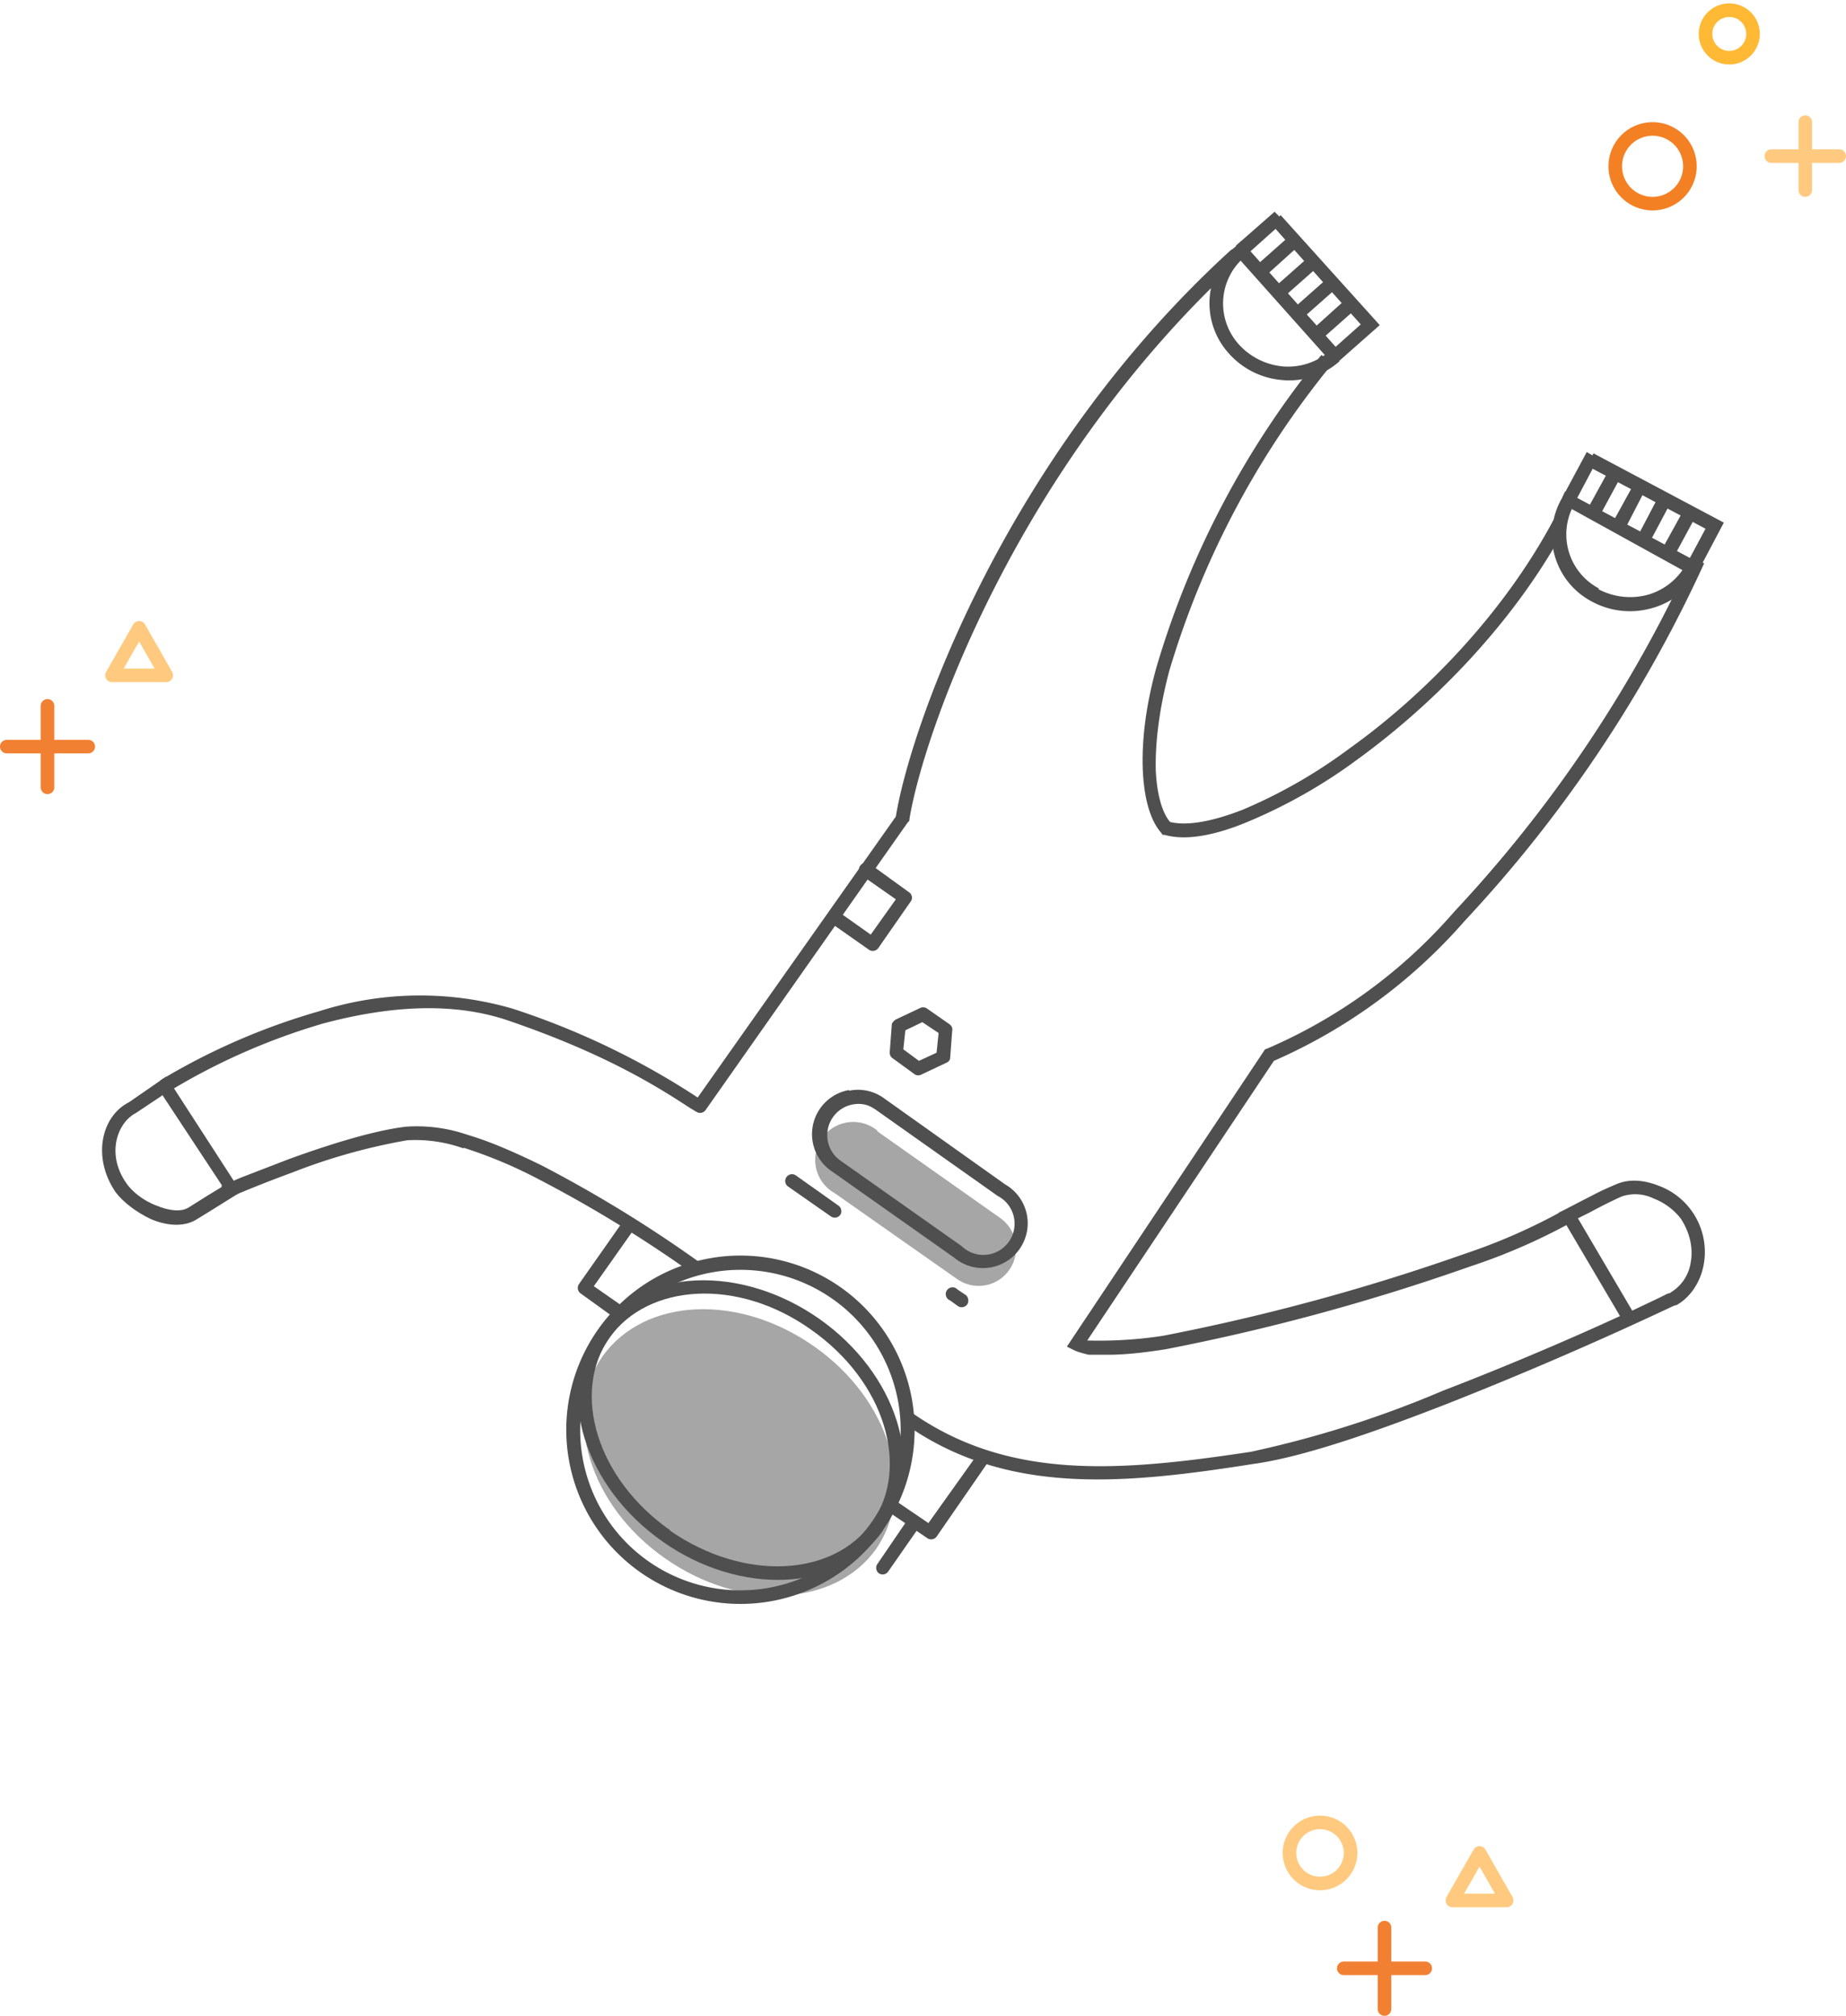 <svg width="272" height="297" fill="none" xmlns="http://www.w3.org/2000/svg"><path opacity=".5" fill-rule="evenodd" clip-rule="evenodd" d="M267 18a1 1 0 0 0-2 0v4h-4a1 1 0 0 0 0 2h4v4a1 1 0 0 0 2 0v-4h4a1 1 0 0 0 0-2h-4v-4z" fill="#FF9600"/><path clip-rule="evenodd" d="M243.5 30a5.5 5.5 0 1 0 0-11 5.5 5.5 0 0 0 0 11z" stroke="#F48024" stroke-width="2" stroke-linecap="round" stroke-linejoin="round"/><path opacity=".5" clip-rule="evenodd" d="M194.5 277.5a4.5 4.5 0 1 0 0-9 4.5 4.5 0 0 0 0 9z" stroke="#FF9600" stroke-width="2" stroke-linecap="round" stroke-linejoin="round"/><path d="M8 104a1 1 0 0 0-2 0h2zm-2 12a1 1 0 0 0 2 0H6zm0-12v12h2v-12H6z" fill="#F28033"/><path d="M13 111a1 1 0 0 0 0-2v2zm-12-2a1 1 0 0 0 0 2v-2zm12 0H1v2h12v-2z" fill="#F28033"/><path opacity=".5" clip-rule="evenodd" d="M20.5 92.5l4 7h-8l4-7z" stroke="#FF9600" stroke-width="2" stroke-linecap="round" stroke-linejoin="round"/><path d="M205 284a1 1 0 0 0-2 0h2zm-2 12a1 1 0 0 0 2 0h-2zm0-12v12h2v-12h-2z" fill="#F28033"/><path d="M210 291a1 1 0 0 0 0-2v2zm-12-2a1 1 0 0 0 0 2v-2zm12 0h-12v2h12v-2z" fill="#F28033"/><path opacity=".5" clip-rule="evenodd" d="M218 273l4 7h-8l4-7z" stroke="#FF9600" stroke-width="2" stroke-linecap="round" stroke-linejoin="round"/><path d="M254.8 8.5a3.5 3.5 0 1 0 0-7 3.5 3.5 0 0 0 0 7z" stroke="#FFB935" stroke-width="2" stroke-miterlimit="10"/><path opacity=".5" d="M120 198.4c-11.2-7.9-25-7.2-31.2 1.4-6 8.6-2 22 9.2 29.8 11.1 7.8 25 7.2 31.1-1.4 6-8.7 2-22-9.1-29.8z" fill="#4F4F4F"/><path fill-rule="evenodd" clip-rule="evenodd" d="M24.5 158.6l11 17-.8.5-3.2 2-2.6 1.6c-2 1.2-4.6.8-6.7-.1-2.1-1-4.1-2.5-5.2-4-3.5-5.2-2-11.2 2-13.2l5.5-3.8zm-.6 2.8L20 164c-2.7 1.4-4.4 6-1.4 10.3.8 1.2 2.5 2.6 4.4 3.3 1.9.8 3.7 1 4.8.3l2.7-1.7 2.3-1.4-8.9-13.5z" fill="#4F4F4F"/><path opacity=".5" d="M129.3 166.7l18 12.7a5.5 5.5 0 1 1-6.2 9.1L123 175.8a5.6 5.6 0 1 1 6.3-9.2z" fill="#4F4F4F"/><path fill-rule="evenodd" clip-rule="evenodd" d="M95.5 230a23.6 23.6 0 1 0 27.2-38.6A23.6 23.6 0 0 0 95.5 230zm34.6-4.6a25.6 25.6 0 1 1-42-29.5 25.6 25.6 0 0 1 42 29.5z" fill="#4F4F4F"/><path fill-rule="evenodd" clip-rule="evenodd" d="M98.7 225.5c11 7.6 24.1 6.8 29.8-1.2 5.6-8 2-20.7-9-28.4-10.8-7.7-24-6.8-29.7 1.2-5.6 8-2 20.7 9 28.4zm31.4 0c-6.5 9.2-21.2 9.6-32.5 1.6-11.4-8-16-22-9.4-31.2 6.5-9.2 21.1-9.6 32.5-1.6 11.4 8 16 21.9 9.4 31.1z" fill="#4F4F4F"/><path fill-rule="evenodd" clip-rule="evenodd" d="M130.4 221.3a1 1 0 0 1 1.4-.3l5 3.4 7.2-10.1a1 1 0 1 1 1.6 1.1l-7.6 11a1 1 0 0 1-1.4.2l-5.9-4a1 1 0 0 1-.3-1.3zM92 194a1 1 0 0 1-1.4.2l-5-3.6a1 1 0 0 1-.3-1.4l6.6-9.4a1 1 0 0 1 1.6 1.2l-6 8.5 4.3 3c.4.4.5 1 .2 1.4z" fill="#4F4F4F"/><path fill-rule="evenodd" clip-rule="evenodd" d="M129.5 231.8a1 1 0 0 1-.2-1.4l4.5-6.6a1 1 0 1 1 1.7 1.1l-4.6 6.6a1 1 0 0 1-1.4.3zM135.8 158.3a1 1 0 0 1-1 0l-3.3-2.4a1 1 0 0 1-.4-.9l.3-4c0-.3.3-.6.6-.8l3.6-1.7a1 1 0 0 1 1 .1l3.3 2.3c.3.2.5.6.4 1l-.3 4c0 .3-.3.6-.6.7l-3.6 1.7zm-.4-2l2.6-1.2.3-2.9-2.4-1.6-2.5 1.2-.3 2.8 2.3 1.7zM123.8 179a1 1 0 0 1-1.4.2l-6.3-4.4a1 1 0 1 1 1.2-1.6l6.2 4.4c.5.3.6 1 .3 1.4zM142.5 192.2a1 1 0 0 1-1.4.2l-1.1-.8a1 1 0 1 1 1.1-1.6l1.2.8c.4.3.5 1 .2 1.4zM235.5 86.8a10 10 0 0 0 7.4.8 9.4 9.4 0 0 0 5-3.6L231.6 75a9 9 0 0 0 4 11.7zm14.8-2.7a11.1 11.1 0 0 1-6.9 5.5 11.8 11.8 0 0 1-8.9-1 11 11 0 0 1-4.3-15.3l.4-.9 18.4 9.8 2.3-4.3-17.5-9.3 1-1.8L254 77l-3.7 7z" fill="#4F4F4F"/><path fill-rule="evenodd" clip-rule="evenodd" d="M235.5 67.5l-3.6 6.8-1.7-1 3.6-6.7 1.7 1zM249.9 76l-3.3 6.1-1.8-1 3.3-6 1.8.9zM246.2 74l-3.3 6.2-1.7-1 3.2-6.1 1.8 1zM242.5 72l-3.2 6.2-1.8-1 3.3-6 1.7.9zM238.9 70.1l-3.3 6.1-1.8-1 3.3-6 1.8 1zM182.5 50.7a10 10 0 0 0 6.7 3.3 9.4 9.4 0 0 0 6-1.7l-12.4-13.9a9 9 0 0 0-.3 12.3zm14.9 2.5A11.1 11.1 0 0 1 189 56a11.8 11.8 0 0 1-8-4 11 11 0 0 1 1.2-15.8l.7-.7 13.9 15.6 3.7-3.3L187.3 33l1.4-1.3 14.6 16.2-6 5.3z" fill="#4F4F4F"/><path fill-rule="evenodd" clip-rule="evenodd" d="M189.2 32.6l-5.7 5.1-1.4-1.5 5.7-5 1.4 1.4zM199.8 45.5l-5.2 4.6-1.3-1.5 5.1-4.6 1.4 1.5zM197 42.4l-5.2 4.6-1.3-1.5 5.2-4.6 1.3 1.5zM194.2 39.3l-5.2 4.6-1.3-1.5 5.2-4.6 1.3 1.5zM191.4 36.2l-5.1 4.6-1.4-1.5 5.2-4.6 1.3 1.5zM129.4 139.7a1 1 0 0 1-1.4.2l-5.7-4a1 1 0 0 1 1.2-1.6l4.8 3.4 3.7-5.2-5-3.5a1 1 0 1 1 1.2-1.7l5.8 4.2c.4.3.5.9.2 1.3l-4.8 6.9zM171.3 123l-.2-.3c-1.6-1.8-2.5-5-2.7-9-.2-4 .3-9.3 2-15.4a131.6 131.6 0 0 1 24.3-46l1.6 1.3a129.7 129.7 0 0 0-24 45.2c-1.6 6-2.1 11-2 14.8.2 3.7 1 6.2 2.1 7.5 2.4.6 6.1 0 10.7-1.8a75 75 0 0 0 15.7-9c11.2-8 22.8-20 30.1-33.7l1.8 1c-7.5 14-19.4 26.1-30.7 34.3a77 77 0 0 1-16.2 9.2c-4.8 2-9.1 2.8-12.2 1.9h-.3zM187.7 156.3a79.6 79.6 0 0 0 28.1-20.6A197 197 0 0 0 251.1 83l-1.8-.9a195 195 0 0 1-35 52.2 76.5 76.5 0 0 1-27.6 20.2l-.3.1-29.2 43.8 1 .5c.6.3 1.4.5 2.2.7h3c2.3 0 5.1-.3 8.3-.8a315.5 315.5 0 0 0 44.9-12.2 88 88 0 0 0 14.2-6.1l7.9 13.4c-6.5 3-16.2 7.2-26.1 11a156 156 0 0 1-28.3 9c-19.2 2.9-35.6 4.3-50-5.8l-1.1 1.6c15 10.7 32.3 9 51.4 6 7.4-1 18.2-4.8 28.7-8.9a565.1 565.1 0 0 0 33.3-14.4l.3-.1h.1c2-1.1 3.5-3.3 4-5.8a10.4 10.4 0 0 0-6.6-11.8c-2-.8-4.3-1.1-6.3-.2-2.6 1.1-3 1.4-4.8 2.3l-2.7 1.4-1 .5h.1a86 86 0 0 1-13.8 6 313.3 313.3 0 0 1-44.5 12.1 61.9 61.9 0 0 1-11.2.7l27.5-41.2zm58.5 34.1a6.2 6.2 0 0 0 2.9-4.3c.4-2 0-4.3-1.4-6.5a9.2 9.2 0 0 0-4-3 6.2 6.2 0 0 0-4.8-.3 72.5 72.5 0 0 0-4.6 2.3l-1.8.9 8 13.6 4-1.9 1.2-.6.4-.1zM68.3 169.2A21 21 0 0 0 60 168a87 87 0 0 0-16.8 4.7 205.1 205.1 0 0 0-9.6 3.8h-.1l-.5-.8-.4-1h.2a92.5 92.5 0 0 1 2.7-1.2l7-2.7c5.5-2 12.3-4.2 17.3-4.8a23 23 0 0 1 9.1 1.2c3.4 1 7 2.6 10.9 4.5a192 192 0 0 1 23.3 14.3l-1.1 1.6a190 190 0 0 0-23.1-14.1 67.6 67.6 0 0 0-10.6-4.4z" fill="#4F4F4F"/><path fill-rule="evenodd" clip-rule="evenodd" d="M182.8 37c.4.3.4 1 0 1.3-33.1 30.3-46.8 70-48.8 82.4 0 .2 0 .3-.2.4L104 163.5a1 1 0 0 1-1.4.3l-1-.6c-4.3-2.8-12-7.8-26.6-12.8-8.7-3-18.4-2-27.4.4a95 95 0 0 0-22.7 10 1 1 0 0 1-1-1.8A97 97 0 0 1 47 149a48.8 48.8 0 0 1 28.5-.4 113.6 113.6 0 0 1 27.3 13.1l29.2-41.4c2.1-13 16-53 49.3-83.4a1 1 0 0 1 1.4.1zM127.2 162.7a4.6 4.6 0 0 0-3.5 8.2l18 12.7a4.6 4.6 0 1 0 5.3-7.4l-18.1-12.8c-.5-.3-1-.6-1.7-.7zm-2.1-2a6.5 6.5 0 0 1 5 1l18 12.8a6.6 6.6 0 1 1-7.5 10.8l-18-12.7a6.6 6.6 0 0 1 2.5-12z" fill="#4F4F4F"/></svg>